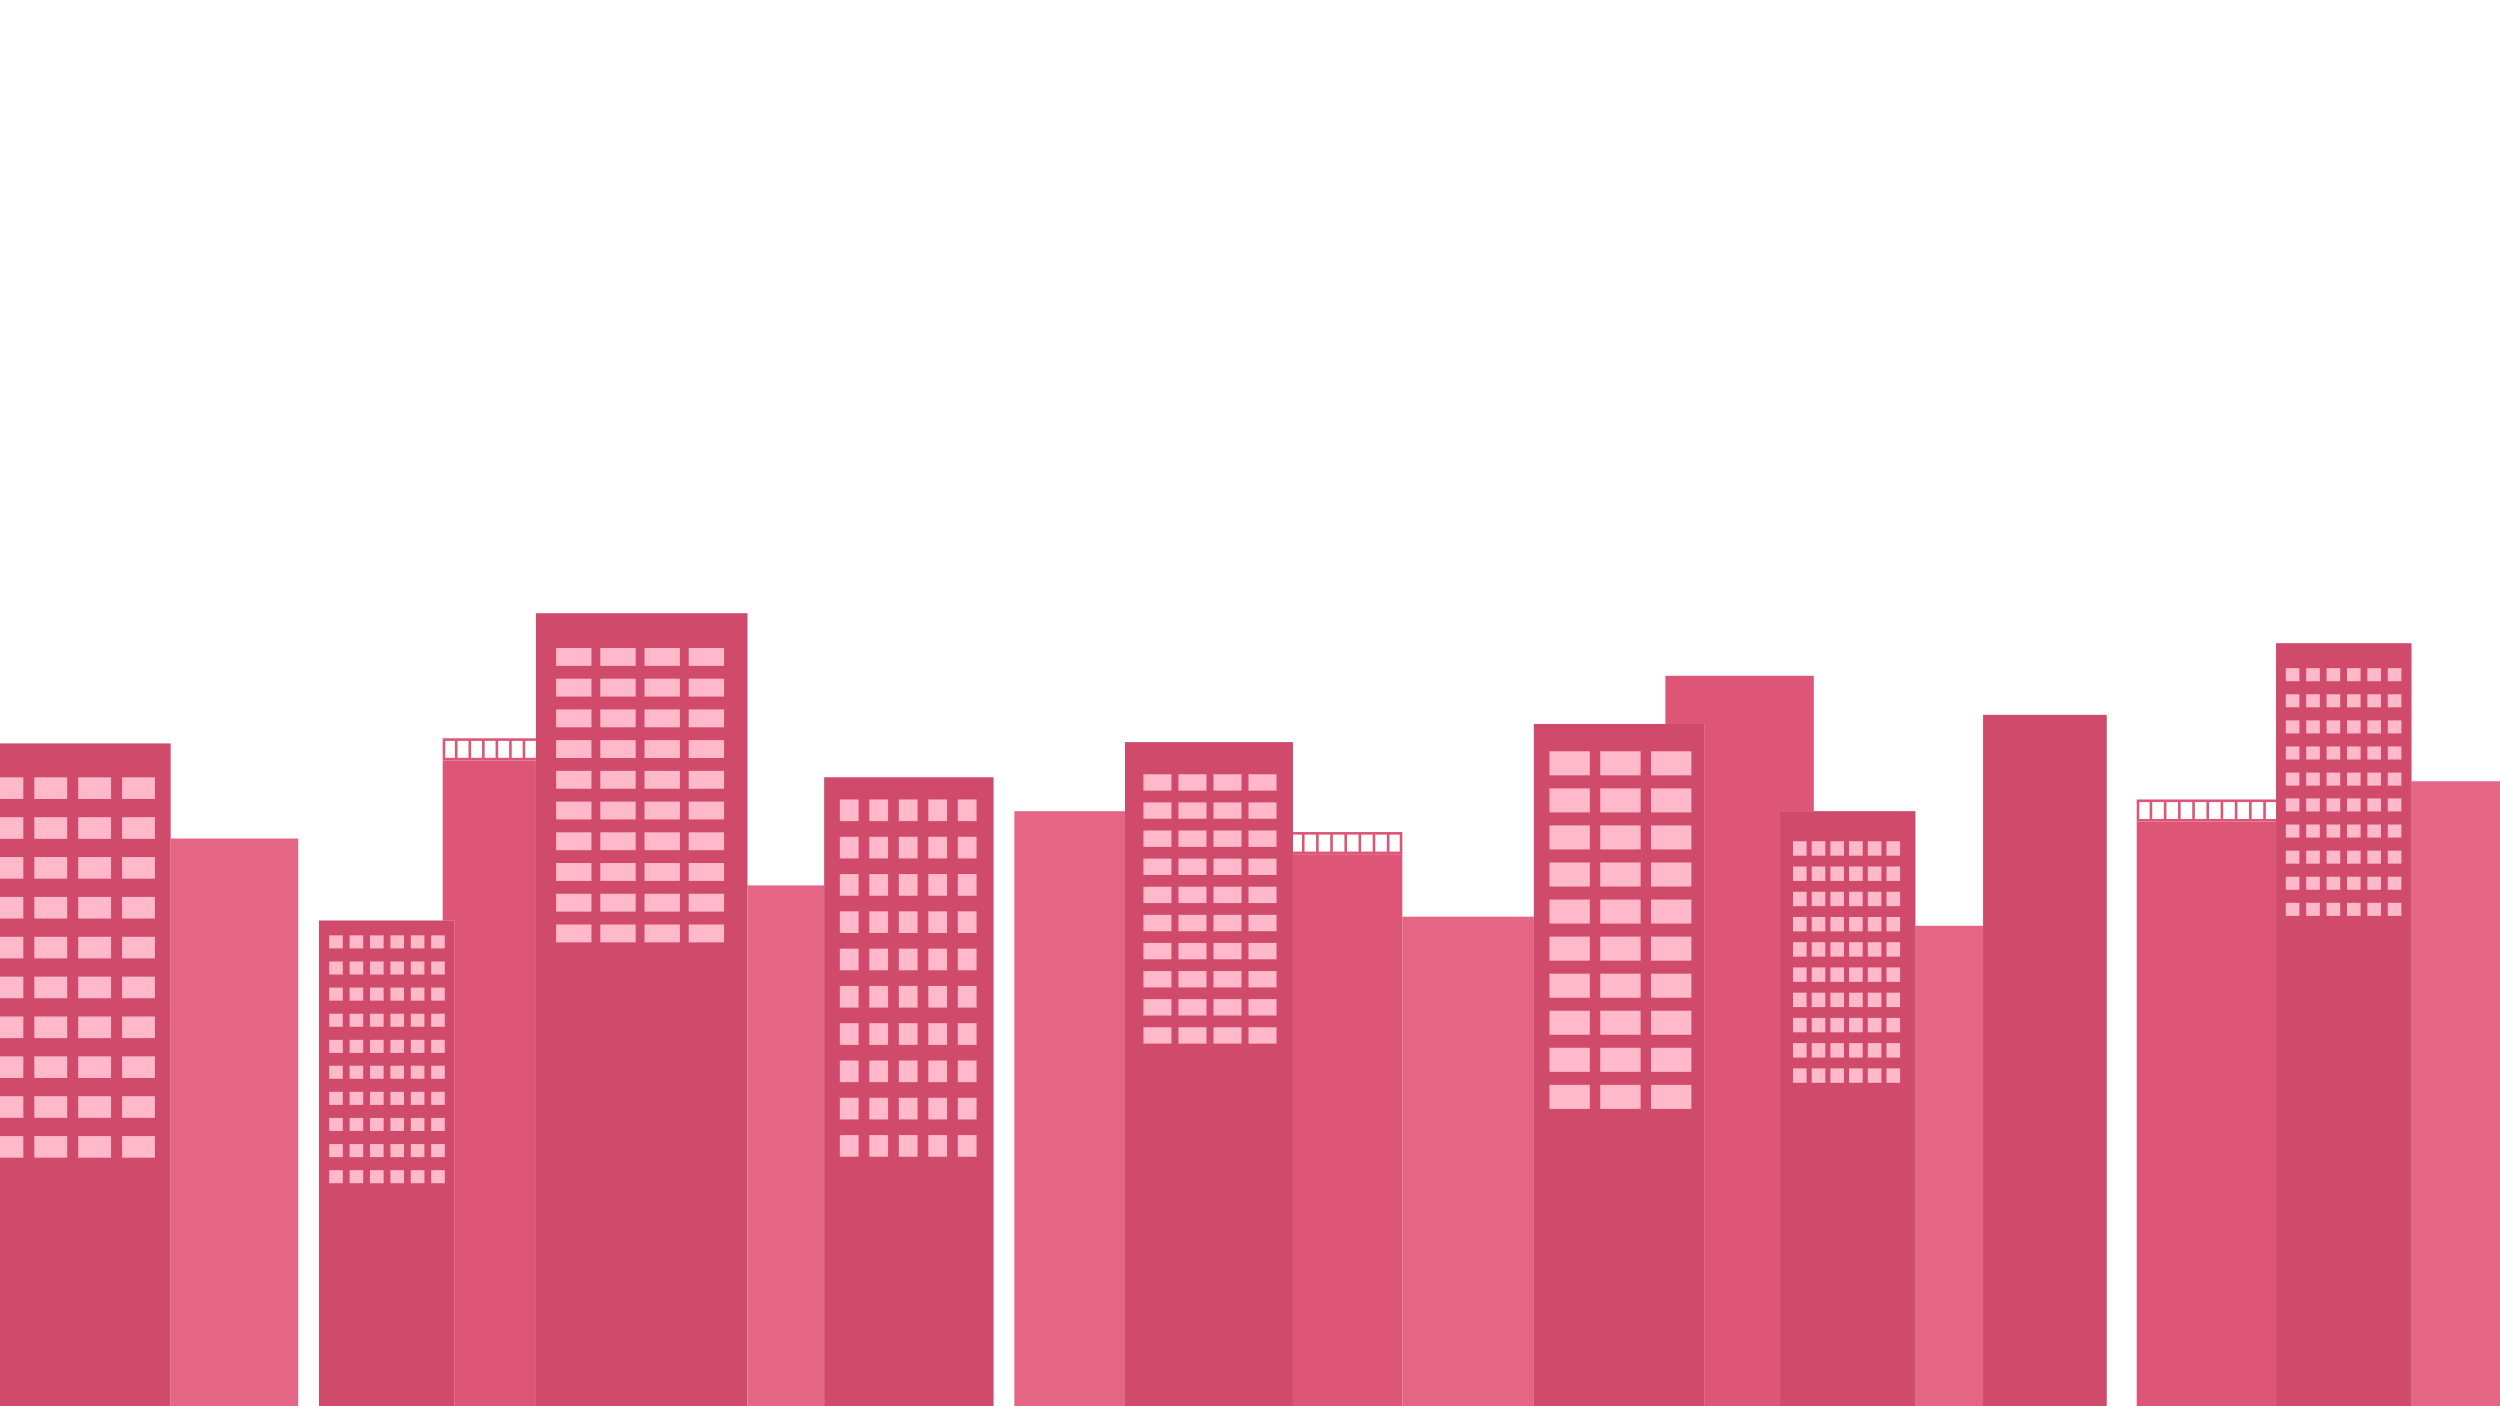 <svg width="1920" height="1080" viewBox="0 0 1920 1080" fill="none" xmlns="http://www.w3.org/2000/svg">
<g clip-path="url(#clip0)">
<rect width="77" height="480" transform="matrix(-1 0 0 1 1920 600)" fill="#E46584"/>
<rect width="92" height="369" transform="matrix(-1 0 0 1 1530 711)" fill="#E46584"/>
<rect x="1077" y="704" width="114" height="376" fill="#E46584"/>
<rect x="779" y="623" width="85" height="457" fill="#E46584"/>
<rect x="574" y="680" width="73" height="400" fill="#E46584"/>
<rect x="131" y="644" width="98" height="436" fill="#E46584"/>
<rect width="120" height="449" transform="matrix(-1 0 0 1 1761 631)" fill="#DD5677"/>
<path fill-rule="evenodd" clip-rule="evenodd" d="M1751.09 629V616H1759V629H1751.09ZM1761 631V614H1641V631H1761ZM1740.18 629H1749.09V616H1740.18V629ZM1738.18 629H1729.27V616H1738.18V629ZM1727.27 616V629H1718.36V616H1727.27ZM1716.36 616V629H1707.45V616H1716.36ZM1705.45 616V629H1696.55V616H1705.45ZM1694.55 616V629H1685.64V616H1694.55ZM1683.64 616V629H1674.73V616H1683.64ZM1672.73 616V629H1663.82V616H1672.73ZM1661.82 616V629H1652.91V616H1661.82ZM1650.91 616V629H1643V616H1650.91Z" fill="#DD5677"/>
<rect width="104" height="586" transform="matrix(-1 0 0 1 1852 494)" fill="#FFB9CA"/>
<path fill-rule="evenodd" clip-rule="evenodd" d="M1852 494H1748V1080H1852V494ZM1844.27 513.153H1833.83V523.176H1844.27V513.153ZM1833.83 533.199H1844.27V543.222H1833.83V533.199ZM1844.27 553.245H1833.83V563.268H1844.27V553.245ZM1833.83 573.291H1844.27V583.314H1833.83V573.291ZM1844.27 593.337H1833.83V603.36H1844.27V593.337ZM1818.16 513.153H1828.61V523.176H1818.16V513.153ZM1828.61 533.199H1818.16V543.222H1828.61V533.199ZM1818.16 553.245H1828.61V563.268H1818.16V553.245ZM1828.61 573.291H1818.16V583.314H1828.61V573.291ZM1818.16 593.337H1828.61V603.36H1818.16V593.337ZM1812.94 513.153H1802.5V523.176H1812.94V513.153ZM1802.5 533.199H1812.94V543.222H1802.5V533.199ZM1812.94 553.245H1802.5V563.268H1812.94V553.245ZM1802.5 573.291H1812.94V583.314H1802.5V573.291ZM1812.94 593.337H1802.5V603.36H1812.94V593.337ZM1786.83 513.153H1797.28V523.176H1786.83V513.153ZM1797.28 533.199H1786.83V543.222H1797.28V533.199ZM1786.83 553.245H1797.28V563.268H1786.83V553.245ZM1797.28 573.291H1786.83V583.314H1797.28V573.291ZM1786.83 593.337H1797.28V603.36H1786.83V593.337ZM1781.61 513.153H1771.17V523.176H1781.61V513.153ZM1771.17 533.199H1781.61V543.222H1771.17V533.199ZM1781.61 553.245H1771.17V563.268H1781.61V553.245ZM1771.17 573.291H1781.61V583.314H1771.17V573.291ZM1781.61 593.337H1771.17V603.36H1781.61V593.337ZM1755.5 513.153H1765.94V523.176H1755.5V513.153ZM1765.94 533.199H1755.5V543.222H1765.94V533.199ZM1755.5 553.245H1765.94V563.268H1755.5V553.245ZM1765.94 573.291H1755.5V583.314H1765.94V573.291ZM1755.5 593.337H1765.94V603.36H1755.5V593.337ZM1844.27 613.182H1833.83V623.205H1844.27V613.182ZM1833.83 633.228H1844.27V643.251H1833.83V633.228ZM1844.27 653.274H1833.83V663.297H1844.27V653.274ZM1833.83 673.32H1844.27V683.343H1833.83V673.32ZM1844.27 693.366H1833.83V703.389H1844.27V693.366ZM1818.16 613.182H1828.61V623.205H1818.16V613.182ZM1828.61 633.228H1818.16V643.251H1828.61V633.228ZM1818.16 653.274H1828.61V663.297H1818.16V653.274ZM1828.61 673.32H1818.16V683.343H1828.61V673.32ZM1818.16 693.366H1828.61V703.389H1818.16V693.366ZM1812.94 613.182H1802.5V623.205H1812.94V613.182ZM1802.5 633.228H1812.94V643.251H1802.5V633.228ZM1812.94 653.274H1802.5V663.297H1812.94V653.274ZM1802.5 673.32H1812.94V683.343H1802.5V673.32ZM1812.94 693.366H1802.5V703.389H1812.94V693.366ZM1786.83 613.182H1797.28V623.205H1786.83V613.182ZM1797.28 633.228H1786.83V643.251H1797.28V633.228ZM1786.83 653.274H1797.28V663.297H1786.83V653.274ZM1797.28 673.32H1786.83V683.343H1797.28V673.32ZM1786.83 693.366H1797.28V703.389H1786.83V693.366ZM1781.61 613.182H1771.17V623.205H1781.61V613.182ZM1771.17 633.228H1781.61V643.251H1771.17V633.228ZM1781.61 653.274H1771.17V663.297H1781.61V653.274ZM1771.17 673.32H1781.61V683.343H1771.17V673.32ZM1781.61 693.366H1771.17V703.389H1781.61V693.366ZM1755.5 613.182H1765.94V623.205H1755.5V613.182ZM1765.94 633.228H1755.5V643.251H1765.94V633.228ZM1755.5 653.274H1765.94V663.297H1755.5V653.274ZM1765.94 673.32H1755.5V683.343H1765.94V673.32ZM1755.5 693.366H1765.94V703.389H1755.5V693.366Z" fill="#D04B6B"/>
<rect width="95" height="531" transform="matrix(-1 0 0 1 1618 549)" fill="#D04B6B"/>
<rect width="114" height="561" transform="matrix(-1 0 0 1 1393 519)" fill="#DD5677"/>
<rect width="104" height="457" transform="matrix(-1 0 0 1 1471 623)" fill="#FFB9CA"/>
<path fill-rule="evenodd" clip-rule="evenodd" d="M1471 623H1367V1080H1471V623ZM1459.27 646.092H1448.82V657.166H1459.27V646.092ZM1448.82 742.99H1459.27V754.064H1448.82V742.99ZM1459.27 665.472H1448.82V676.546H1459.27V665.472ZM1448.82 762.37H1459.27V773.444H1448.82V762.37ZM1459.27 684.851H1448.82V695.925H1459.27V684.851ZM1448.82 781.75H1459.27V792.824H1448.82V781.75ZM1459.27 704.231H1448.82V715.305H1459.27V704.231ZM1448.82 801.129H1459.27V812.203H1448.82V801.129ZM1459.27 723.611H1448.82V734.685H1459.27V723.611ZM1448.82 820.509H1459.27V831.583H1448.82V820.509ZM1444.91 646.092H1434.46V657.166H1444.91V646.092ZM1434.46 742.99H1444.91V754.064H1434.46V742.99ZM1444.91 665.472H1434.46V676.546H1444.91V665.472ZM1434.46 762.37H1444.91V773.444H1434.46V762.37ZM1444.91 684.851H1434.46V695.925H1444.91V684.851ZM1434.46 781.75H1444.91V792.824H1434.46V781.75ZM1444.91 704.231H1434.46V715.305H1444.91V704.231ZM1434.46 801.129H1444.91V812.203H1434.46V801.129ZM1444.91 723.611H1434.46V734.685H1444.91V723.611ZM1434.46 820.509H1444.91V831.583H1434.46V820.509ZM1430.55 646.092H1420.1V657.166H1430.55V646.092ZM1420.1 742.99H1430.55V754.064H1420.1V742.99ZM1430.55 665.472H1420.1V676.546H1430.55V665.472ZM1420.1 762.37H1430.55V773.444H1420.1V762.37ZM1430.55 684.851H1420.1V695.925H1430.55V684.851ZM1420.1 781.75H1430.55V792.824H1420.1V781.75ZM1430.55 704.231H1420.1V715.305H1430.55V704.231ZM1420.1 801.129H1430.55V812.203H1420.1V801.129ZM1430.55 723.611H1420.1V734.685H1430.55V723.611ZM1420.1 820.509H1430.55V831.583H1420.1V820.509ZM1416.19 646.092H1405.74V657.166H1416.19V646.092ZM1405.74 742.99H1416.19V754.064H1405.74V742.99ZM1416.19 665.472H1405.74V676.546H1416.19V665.472ZM1405.74 762.37H1416.19V773.444H1405.74V762.37ZM1416.19 684.851H1405.74V695.925H1416.19V684.851ZM1405.74 781.75H1416.19V792.824H1405.74V781.75ZM1416.19 704.231H1405.74V715.305H1416.19V704.231ZM1405.74 801.129H1416.19V812.203H1405.74V801.129ZM1416.19 723.611H1405.74V734.685H1416.19V723.611ZM1405.74 820.509H1416.19V831.583H1405.74V820.509ZM1401.83 646.092H1391.38V657.166H1401.83V646.092ZM1391.38 742.99H1401.83V754.064H1391.38V742.99ZM1401.83 665.472H1391.38V676.546H1401.83V665.472ZM1391.38 762.37H1401.83V773.444H1391.38V762.37ZM1401.83 684.851H1391.38V695.925H1401.83V684.851ZM1391.38 781.75H1401.83V792.824H1391.38V781.75ZM1401.83 704.231H1391.38V715.305H1401.83V704.231ZM1391.38 801.129H1401.83V812.203H1391.38V801.129ZM1401.83 723.611H1391.38V734.685H1401.83V723.611ZM1391.38 820.509H1401.83V831.583H1391.38V820.509ZM1387.46 646.092H1377.02V657.166H1387.46V646.092ZM1377.02 742.99H1387.46V754.064H1377.02V742.99ZM1387.46 665.472H1377.02V676.546H1387.46V665.472ZM1377.02 762.37H1387.46V773.444H1377.02V762.37ZM1387.46 684.851H1377.02V695.925H1387.46V684.851ZM1377.02 781.75H1387.46V792.824H1377.02V781.75ZM1387.46 704.231H1377.02V715.305H1387.46V704.231ZM1377.02 801.129H1387.46V812.203H1377.02V801.129ZM1387.46 723.611H1377.02V734.685H1387.46V723.611ZM1377.02 820.509H1387.46V831.583H1377.02V820.509Z" fill="#D04B6B"/>
<rect width="131" height="524" transform="matrix(-1 0 0 1 1309 556)" fill="#FFB9CA"/>
<path fill-rule="evenodd" clip-rule="evenodd" d="M1309 556H1178V1080H1309V556ZM1298.98 577H1267.99V595.463H1298.98V577ZM1267.99 719.315H1298.98V737.778H1267.99V719.315ZM1298.98 605.463H1267.99V623.926H1298.98V605.463ZM1267.99 747.778H1298.98V766.241H1267.99V747.778ZM1298.98 633.926H1267.99V652.389H1298.98V633.926ZM1267.99 776.241H1298.98V794.704H1267.99V776.241ZM1298.98 662.389H1267.99V680.852H1298.98V662.389ZM1267.99 804.704H1298.98V823.167H1267.99V804.704ZM1298.98 690.852H1267.99V709.315H1298.98V690.852ZM1267.99 833.167H1298.98V851.63H1267.99V833.167ZM1259.99 577H1228.99V595.463H1259.99V577ZM1228.99 719.315H1259.99V737.778H1228.99V719.315ZM1259.99 605.463H1228.99V623.926H1259.99V605.463ZM1228.99 747.778H1259.99V766.241H1228.99V747.778ZM1259.99 633.926H1228.99V652.389H1259.99V633.926ZM1228.99 776.241H1259.99V794.704H1228.99V776.241ZM1259.99 662.389H1228.99V680.852H1259.99V662.389ZM1228.99 804.704H1259.99V823.167H1228.99V804.704ZM1259.99 690.852H1228.99V709.315H1259.99V690.852ZM1228.99 833.167H1259.99V851.63H1228.99V833.167ZM1220.99 577H1190V595.463H1220.99V577ZM1190 719.315H1220.99V737.778H1190V719.315ZM1220.99 605.463H1190V623.926H1220.99V605.463ZM1190 747.778H1220.99V766.241H1190V747.778ZM1220.99 633.926H1190V652.389H1220.99V633.926ZM1190 776.241H1220.99V794.704H1190V776.241ZM1220.99 662.389H1190V680.852H1220.99V662.389ZM1190 804.704H1220.99V823.167H1190V804.704ZM1220.99 690.852H1190V709.315H1220.99V690.852ZM1190 833.167H1220.99V851.63H1190V833.167Z" fill="#D04B6B"/>
<rect x="990" y="656" width="87" height="424" fill="#DD5677"/>
<path fill-rule="evenodd" clip-rule="evenodd" d="M1067.12 654V641H1075V654H1067.12ZM1077 656V639H990V656H1077ZM1056.25 654H1065.12V641H1056.25V654ZM1054.25 654H1045.38V641H1054.25V654ZM1043.38 641V654H1034.5V641H1043.38ZM1032.5 641V654H1023.62V641H1032.5ZM1021.62 641V654H1012.75V641H1021.62ZM1010.75 641V654H1001.88V641H1010.75ZM999.875 641V654H992V641H999.875Z" fill="#DD5677"/>
<rect x="864" y="570" width="129" height="510" fill="#FFB9CA"/>
<path fill-rule="evenodd" clip-rule="evenodd" d="M864 570H993V1080H864V570ZM878.161 594.648H899.68V607.211H878.161V594.648ZM899.68 702.592H878.161V715.156H899.68V702.592ZM878.161 616.236H899.68V628.8H878.161V616.236ZM899.68 724.181H878.161V736.745H899.68V724.181ZM878.161 637.825H899.68V650.389H878.161V637.825ZM899.68 745.77H878.161V758.334H899.68V745.77ZM878.161 659.414H899.68V671.978H878.161V659.414ZM899.68 767.359H878.161V779.923H899.68V767.359ZM878.161 681.003H899.68V693.567H878.161V681.003ZM899.68 788.948H878.161V801.512H899.68V788.948ZM905.059 594.648H926.578V607.211H905.059V594.648ZM926.578 702.592H905.059V715.156H926.578V702.592ZM905.059 616.236H926.578V628.8H905.059V616.236ZM926.578 724.181H905.059V736.745H926.578V724.181ZM905.059 637.825H926.578V650.389H905.059V637.825ZM926.578 745.77H905.059V758.334H926.578V745.77ZM905.059 659.414H926.578V671.978H905.059V659.414ZM926.578 767.359H905.059V779.923H926.578V767.359ZM905.059 681.003H926.578V693.567H905.059V681.003ZM926.578 788.948H905.059V801.512H926.578V788.948ZM931.958 594.648H953.477V607.211H931.958V594.648ZM953.477 702.592H931.958V715.156H953.477V702.592ZM931.958 616.236H953.477V628.8H931.958V616.236ZM953.477 724.181H931.958V736.745H953.477V724.181ZM931.958 637.825H953.477V650.389H931.958V637.825ZM953.477 745.77H931.958V758.334H953.477V745.77ZM931.958 659.414H953.477V671.978H931.958V659.414ZM953.477 767.359H931.958V779.923H953.477V767.359ZM931.958 681.003H953.477V693.567H931.958V681.003ZM953.477 788.948H931.958V801.512H953.477V788.948ZM958.856 594.648H980.375V607.211H958.856V594.648ZM980.375 702.592H958.856V715.156H980.375V702.592ZM958.856 616.236H980.375V628.8H958.856V616.236ZM980.375 724.181H958.856V736.745H980.375V724.181ZM958.856 637.825H980.375V650.389H958.856V637.825ZM980.375 745.77H958.856V758.334H980.375V745.77ZM958.856 659.414H980.375V671.978H958.856V659.414ZM980.375 767.359H958.856V779.923H980.375V767.359ZM958.856 681.003H980.375V693.567H958.856V681.003ZM980.375 788.948H958.856V801.512H980.375V788.948Z" fill="#D04B6B"/>
<rect x="633" y="597" width="130" height="483" fill="#FFB9CA"/>
<path fill-rule="evenodd" clip-rule="evenodd" d="M633 597H763V1080H633V597ZM645 614H659.388V630.637H645V614ZM659.388 757.187H645V773.824H659.388V757.187ZM645 642.637H659.388V659.275H645V642.637ZM659.388 785.824H645V802.462H659.388V785.824ZM645 671.275H659.388V687.912H645V671.275ZM659.388 814.462H645V831.099H659.388V814.462ZM645 699.912H659.388V716.55H645V699.912ZM659.388 843.099H645V859.737H659.388V843.099ZM645 728.55H659.388V745.187H645V728.55ZM659.388 871.737H645V888.374H659.388V871.737ZM667.653 614H682.041V630.637H667.653V614ZM682.041 757.187H667.653V773.824H682.041V757.187ZM667.653 642.637H682.041V659.275H667.653V642.637ZM682.041 785.824H667.653V802.462H682.041V785.824ZM667.653 671.275H682.041V687.912H667.653V671.275ZM682.041 814.462H667.653V831.099H682.041V814.462ZM667.653 699.912H682.041V716.55H667.653V699.912ZM682.041 843.099H667.653V859.737H682.041V843.099ZM667.653 728.55H682.041V745.187H667.653V728.55ZM682.041 871.737H667.653V888.374H682.041V871.737ZM690.306 614H704.694V630.637H690.306V614ZM704.694 757.187H690.306V773.824H704.694V757.187ZM690.306 642.637H704.694V659.275H690.306V642.637ZM704.694 785.824H690.306V802.462H704.694V785.824ZM690.306 671.275H704.694V687.912H690.306V671.275ZM704.694 814.462H690.306V831.099H704.694V814.462ZM690.306 699.912H704.694V716.55H690.306V699.912ZM704.694 843.099H690.306V859.737H704.694V843.099ZM690.306 728.55H704.694V745.187H690.306V728.55ZM704.694 871.737H690.306V888.374H704.694V871.737ZM712.959 614H727.347V630.637H712.959V614ZM727.347 757.187H712.959V773.824H727.347V757.187ZM712.959 642.637H727.347V659.275H712.959V642.637ZM727.347 785.824H712.959V802.462H727.347V785.824ZM712.959 671.275H727.347V687.912H712.959V671.275ZM727.347 814.462H712.959V831.099H727.347V814.462ZM712.959 699.912H727.347V716.55H712.959V699.912ZM727.347 843.099H712.959V859.737H727.347V843.099ZM712.959 728.55H727.347V745.187H712.959V728.55ZM727.347 871.737H712.959V888.374H727.347V871.737ZM735.612 614H750V630.637H735.612V614ZM750 757.187H735.612V773.824H750V757.187ZM735.612 642.637H750V659.275H735.612V642.637ZM750 785.824H735.612V802.462H750V785.824ZM735.612 671.275H750V687.912H735.612V671.275ZM750 814.462H735.612V831.099H750V814.462ZM735.612 699.912H750V716.55H735.612V699.912ZM750 843.099H735.612V859.737H750V843.099ZM735.612 728.55H750V745.187H735.612V728.55ZM750 871.737H735.612V888.374H750V871.737Z" fill="#D04B6B"/>
<rect x="340" y="584" width="104" height="496" fill="#DD5677"/>
<path fill-rule="evenodd" clip-rule="evenodd" d="M424.2 582V569H432.6V582H424.2ZM444 584V567H340V584H444ZM413.8 582H422.2V569H413.8V582ZM411.8 582H403.4V569H411.8V582ZM401.4 569V582H393V569H401.4ZM391 569V582H382.6V569H391ZM380.6 569V582H372.2V569H380.6ZM370.2 569V582H361.8V569H370.2ZM359.8 569V582H351.4V569H359.8ZM349.4 569V582H342V569H349.4ZM442 569V582H434.6V569H442Z" fill="#DD5677"/>
<rect width="162.429" height="609" transform="matrix(-1 0 0 1 574 471)" fill="#FFB9CA"/>
<path fill-rule="evenodd" clip-rule="evenodd" d="M574 471H411.571V1080H574V471ZM556.085 497.635H528.93V511.367H556.085V497.635ZM528.93 615.618H556.085V629.35H528.93V615.618ZM556.085 521.231H528.93V534.963H556.085V521.231ZM528.93 639.215H556.085V652.947H528.93V639.215ZM556.085 544.828H528.93V558.56H556.085V544.828ZM528.93 662.811H556.085V676.543H528.93V662.811ZM556.085 568.425H528.93V582.157H556.085V568.425ZM528.93 686.408H556.085V700.14H528.93V686.408ZM556.085 592.021H528.93V605.753H556.085V592.021ZM528.93 710.005H556.085V723.737H528.93V710.005ZM522.141 497.635H494.986V511.367H522.141V497.635ZM494.986 615.618H522.141V629.35H494.986V615.618ZM522.141 521.231H494.986V534.963H522.141V521.231ZM494.986 639.215H522.141V652.947H494.986V639.215ZM522.141 544.828H494.986V558.56H522.141V544.828ZM494.986 662.811H522.141V676.543H494.986V662.811ZM522.141 568.425H494.986V582.157H522.141V568.425ZM494.986 686.408H522.141V700.14H494.986V686.408ZM522.141 592.021H494.986V605.753H522.141V592.021ZM494.986 710.005H522.141V723.737H494.986V710.005ZM488.197 497.635H461.042V511.367H488.197V497.635ZM461.042 615.618H488.197V629.35H461.042V615.618ZM488.197 521.231H461.042V534.963H488.197V521.231ZM461.042 639.215H488.197V652.947H461.042V639.215ZM488.197 544.828H461.042V558.56H488.197V544.828ZM461.042 662.811H488.197V676.543H461.042V662.811ZM488.197 568.425H461.042V582.157H488.197V568.425ZM461.042 686.408H488.197V700.14H461.042V686.408ZM488.197 592.021H461.042V605.753H488.197V592.021ZM461.042 710.005H488.197V723.737H461.042V710.005ZM454.253 497.635H427.098V511.367H454.253V497.635ZM427.098 615.618H454.253V629.35H427.098V615.618ZM454.253 521.231H427.098V534.963H454.253V521.231ZM427.098 639.215H454.253V652.947H427.098V639.215ZM454.253 544.828H427.098V558.56H454.253V544.828ZM427.098 662.811H454.253V676.543H427.098V662.811ZM454.253 568.425H427.098V582.157H454.253V568.425ZM427.098 686.408H454.253V700.14H427.098V686.408ZM454.253 592.021H427.098V605.753H454.253V592.021ZM427.098 710.005H454.253V723.737H427.098V710.005Z" fill="#D04B6B"/>
<rect x="245" y="707" width="104" height="373" fill="#FFB9CA"/>
<path fill-rule="evenodd" clip-rule="evenodd" d="M245 707H349V1080H245V707ZM252.833 718.35H263.277V728.381H252.833V718.35ZM263.277 738.411H252.833V748.442H263.277V738.411ZM252.833 758.472H263.277V768.503H252.833V758.472ZM263.277 778.534H252.833V788.564H263.277V778.534ZM252.833 798.595H263.277V808.625H252.833V798.595ZM278.943 718.35H268.499V728.381H278.943V718.35ZM268.499 738.411H278.943V748.442H268.499V738.411ZM278.943 758.472H268.499V768.503H278.943V758.472ZM268.499 778.534H278.943V788.564H268.499V778.534ZM278.943 798.595H268.499V808.625H278.943V798.595ZM284.165 718.35H294.609V728.381H284.165V718.35ZM294.609 738.411H284.165V748.442H294.609V738.411ZM284.165 758.472H294.609V768.503H284.165V758.472ZM294.609 778.534H284.165V788.564H294.609V778.534ZM284.165 798.595H294.609V808.625H284.165V798.595ZM310.275 718.35H299.831V728.381H310.275V718.35ZM299.831 738.411H310.275V748.442H299.831V738.411ZM310.275 758.472H299.831V768.503H310.275V758.472ZM299.831 778.534H310.275V788.564H299.831V778.534ZM310.275 798.595H299.831V808.625H310.275V798.595ZM315.497 718.35H325.941V728.381H315.497V718.35ZM325.941 738.411H315.497V748.442H325.941V738.411ZM315.497 758.472H325.941V768.503H315.497V758.472ZM325.941 778.534H315.497V788.564H325.941V778.534ZM315.497 798.595H325.941V808.625H315.497V798.595ZM341.608 718.35H331.163V728.381H341.608V718.35ZM331.163 738.411H341.608V748.442H331.163V738.411ZM341.608 758.472H331.163V768.503H341.608V758.472ZM331.163 778.534H341.608V788.564H331.163V778.534ZM341.608 798.595H331.163V808.625H341.608V798.595ZM252.833 818.455H263.277V828.486H252.833V818.455ZM263.277 838.516H252.833V848.547H263.277V838.516ZM252.833 858.577H263.277V868.608H252.833V858.577ZM263.277 878.639H252.833V888.669H263.277V878.639ZM252.833 898.7H263.277V908.73H252.833V898.7ZM278.943 818.455H268.499V828.486H278.943V818.455ZM268.499 838.516H278.943V848.547H268.499V838.516ZM278.943 858.577H268.499V868.608H278.943V858.577ZM268.499 878.639H278.943V888.669H268.499V878.639ZM278.943 898.7H268.499V908.73H278.943V898.7ZM284.165 818.455H294.609V828.486H284.165V818.455ZM294.609 838.516H284.165V848.547H294.609V838.516ZM284.165 858.577H294.609V868.608H284.165V858.577ZM294.609 878.639H284.165V888.669H294.609V878.639ZM284.165 898.7H294.609V908.73H284.165V898.7ZM310.275 818.455H299.831V828.486H310.275V818.455ZM299.831 838.516H310.275V848.547H299.831V838.516ZM310.275 858.577H299.831V868.608H310.275V858.577ZM299.831 878.639H310.275V888.669H299.831V878.639ZM310.275 898.7H299.831V908.73H310.275V898.7ZM315.497 818.455H325.941V828.486H315.497V818.455ZM325.941 838.516H315.497V848.547H325.941V838.516ZM315.497 858.577H325.941V868.608H315.497V858.577ZM325.941 878.639H315.497V888.669H325.941V878.639ZM315.497 898.7H325.941V908.73H315.497V898.7ZM341.608 818.455H331.163V828.486H341.608V818.455ZM331.163 838.516H341.608V848.547H331.163V838.516ZM341.608 858.577H331.163V868.608H341.608V858.577ZM331.163 878.639H341.608V888.669H331.163V878.639ZM341.608 898.7H331.163V908.73H341.608V898.7Z" fill="#D04B6B"/>
<rect x="-20" y="571" width="151" height="509" fill="#FFB9CA"/>
<path fill-rule="evenodd" clip-rule="evenodd" d="M-20 571H131V1080H-20V571ZM-7.329 597H17.916V613.61H-7.329V597ZM17.916 750.051H-7.329V766.661H17.916V750.051ZM-7.329 627.61H17.916V644.22H-7.329V627.61ZM17.916 780.661H-7.329V797.271H17.916V780.661ZM-7.329 658.22H17.916V674.831H-7.329V658.22ZM17.916 811.271H-7.329V827.881H17.916V811.271ZM-7.329 688.831H17.916V705.441H-7.329V688.831ZM17.916 841.881H-7.329V858.492H17.916V841.881ZM-7.329 719.441H17.916V736.051H-7.329V719.441ZM17.916 872.492H-7.329V889.102H17.916V872.492ZM26.363 597H51.608V613.61H26.363V597ZM51.608 750.051H26.363V766.661H51.608V750.051ZM26.363 627.61H51.608V644.22H26.363V627.61ZM51.608 780.661H26.363V797.271H51.608V780.661ZM26.363 658.22H51.608V674.831H26.363V658.22ZM51.608 811.271H26.363V827.881H51.608V811.271ZM26.363 688.831H51.608V705.441H26.363V688.831ZM51.608 841.881H26.363V858.492H51.608V841.881ZM26.363 719.441H51.608V736.051H26.363V719.441ZM51.608 872.492H26.363V889.102H51.608V872.492ZM60.056 597H85.3V613.61H60.056V597ZM85.3 750.051H60.056V766.661H85.3V750.051ZM60.056 627.61H85.3V644.22H60.056V627.61ZM85.3 780.661H60.056V797.271H85.3V780.661ZM60.056 658.22H85.3V674.831H60.056V658.22ZM85.3 811.271H60.056V827.881H85.3V811.271ZM60.056 688.831H85.3V705.441H60.056V688.831ZM85.3 841.881H60.056V858.492H85.3V841.881ZM60.056 719.441H85.3V736.051H60.056V719.441ZM85.3 872.492H60.056V889.102H85.3V872.492ZM93.748 597H118.992V613.61H93.748V597ZM118.992 750.051H93.748V766.661H118.992V750.051ZM93.748 627.61H118.992V644.22H93.748V627.61ZM118.992 780.661H93.748V797.271H118.992V780.661ZM93.748 658.22H118.992V674.831H93.748V658.22ZM118.992 811.271H93.748V827.881H118.992V811.271ZM93.748 688.831H118.992V705.441H93.748V688.831ZM118.992 841.881H93.748V858.492H118.992V841.881ZM93.748 719.441H118.992V736.051H93.748V719.441ZM118.992 872.492H93.748V889.102H118.992V872.492Z" fill="#D04B6B"/>
</g>
<defs>
<clipPath id="clip0">
<rect width="1920" height="1080" fill="white"/>
</clipPath>
</defs>
</svg>
